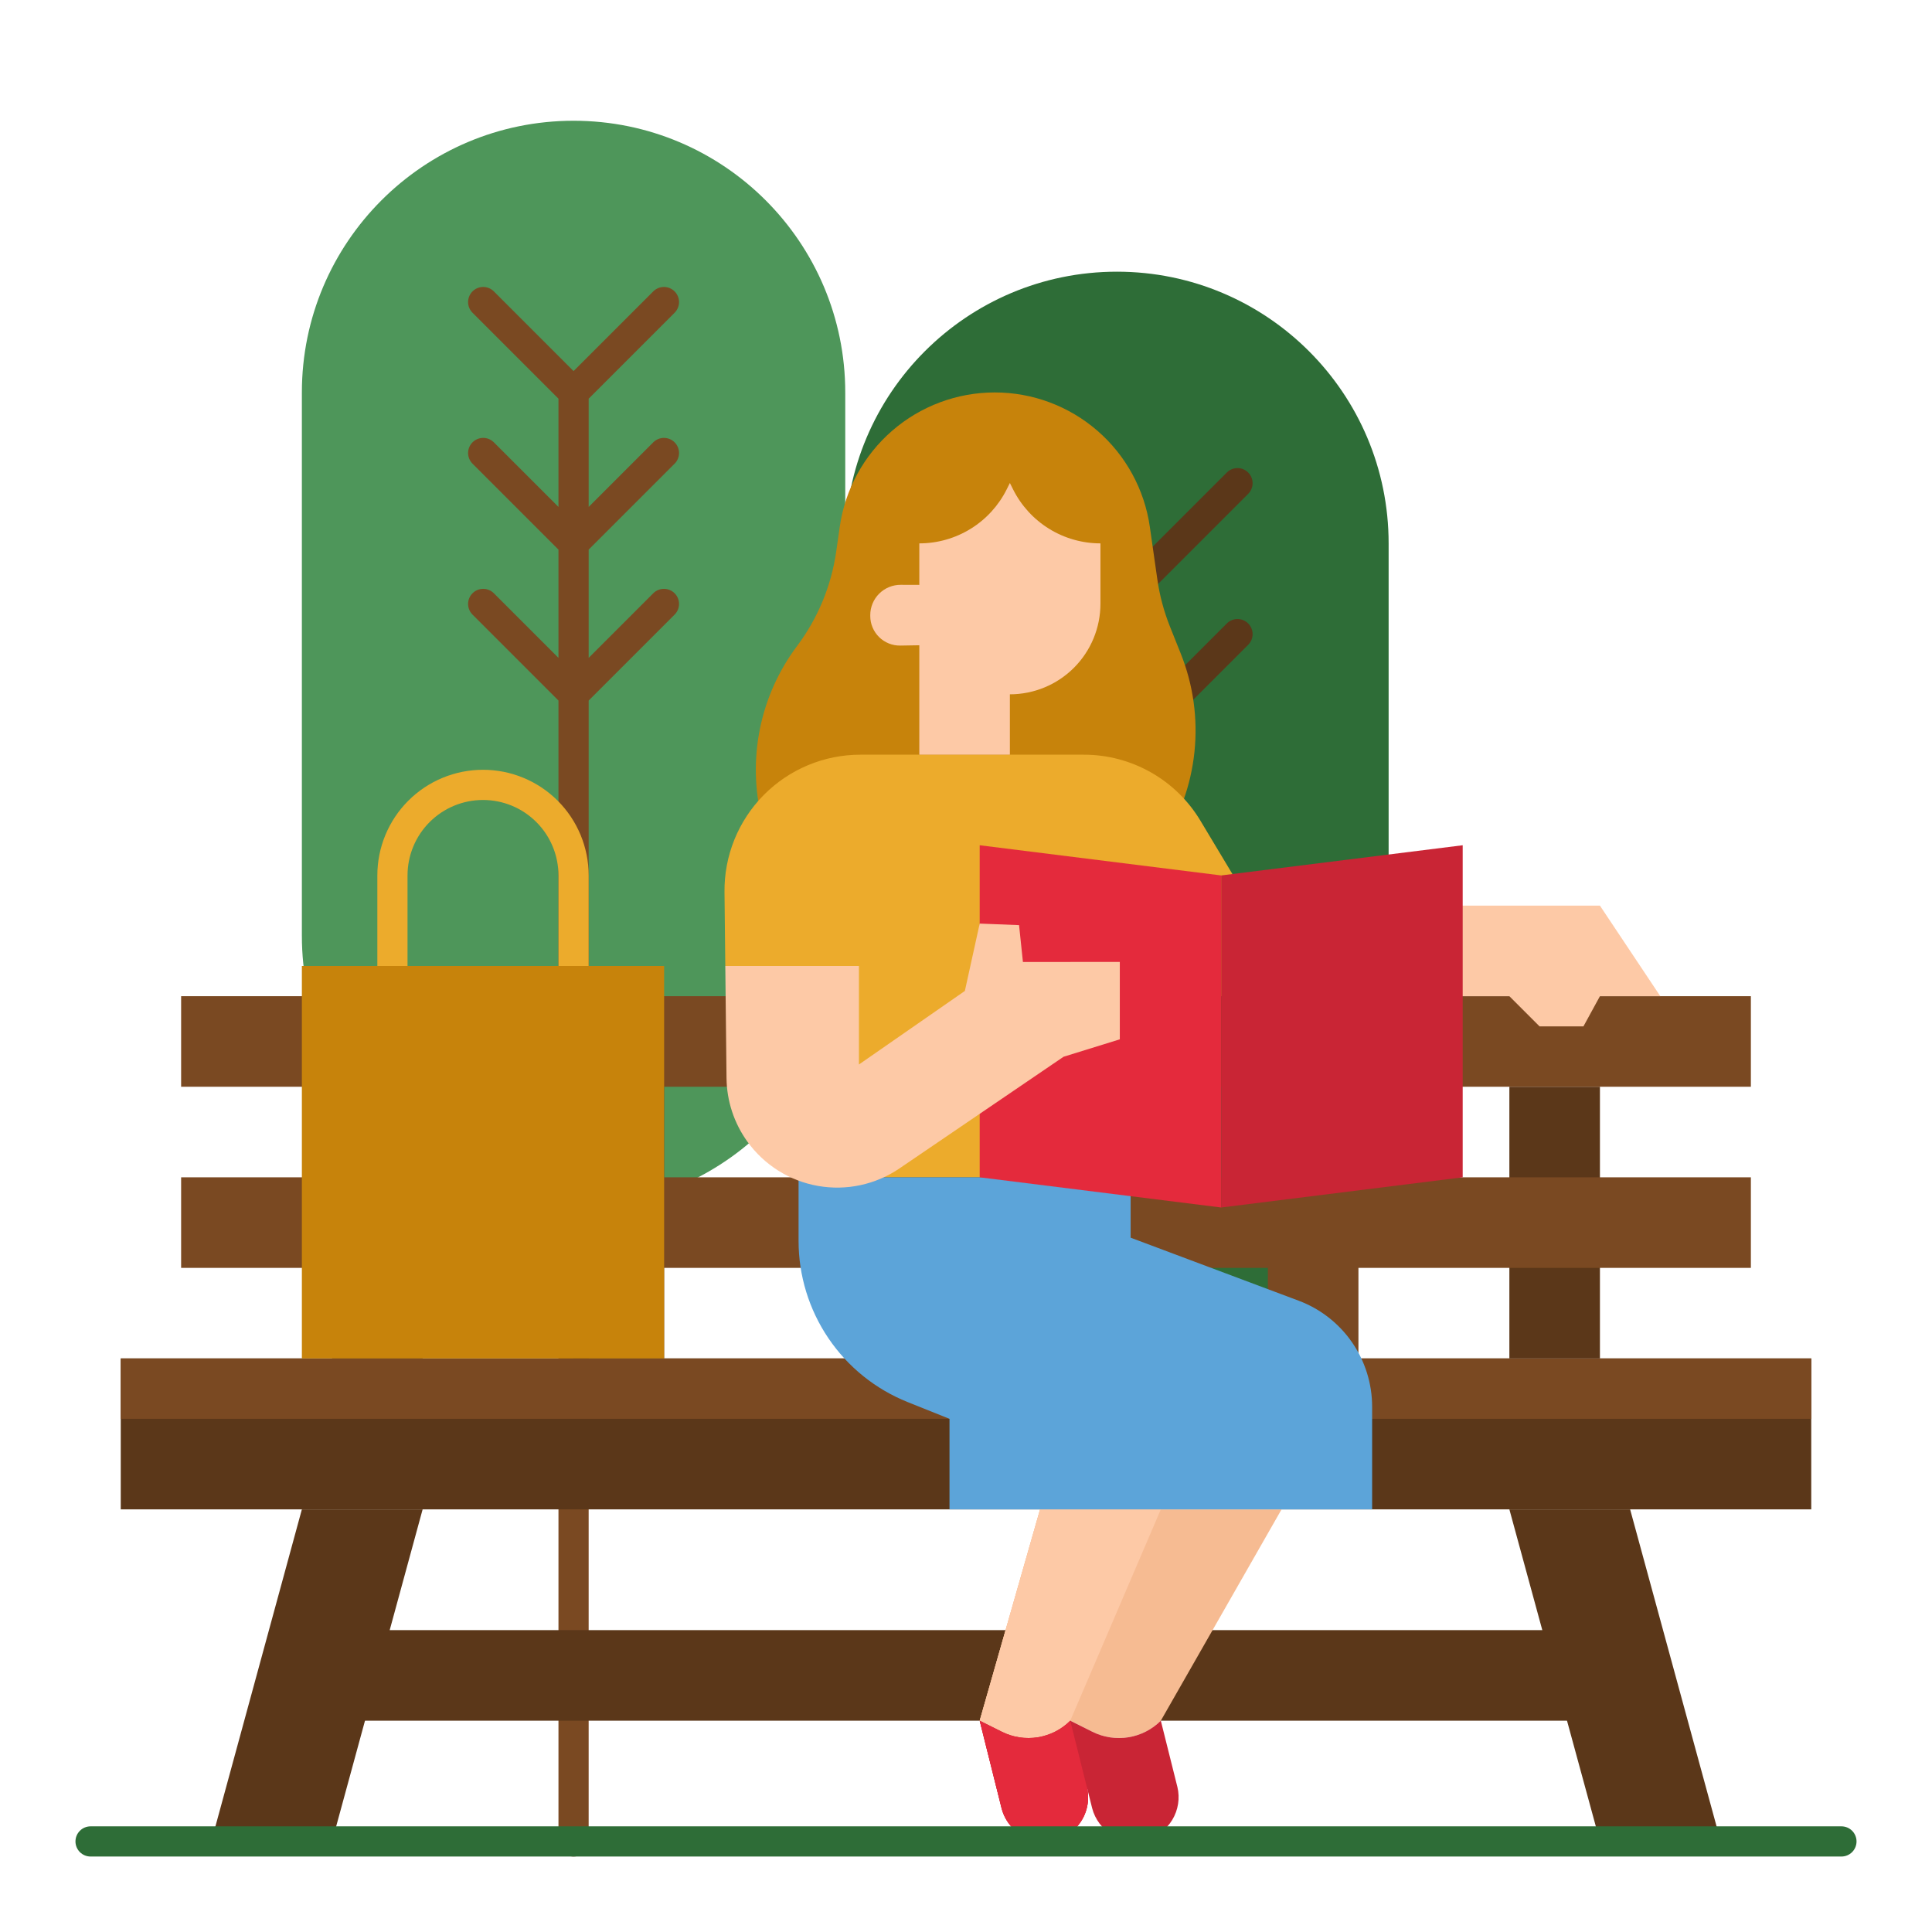 <?xml version="1.0" encoding="UTF-8" standalone="no"?> <svg width="512" height="512" viewBox="0 0 512 512" fill="none" xmlns="http://www.w3.org/2000/svg">
<path d="M265.425 479.182C266.055 481.701 267.508 483.937 269.554 485.535C271.601 487.132 274.123 488 276.719 488V488C278.488 488 280.234 487.597 281.824 486.821C283.414 486.045 284.806 484.917 285.895 483.523C286.983 482.128 287.74 480.504 288.107 478.773C288.474 477.043 288.442 475.251 288.013 473.535L283.629 456C281.299 458.329 278.296 459.866 275.044 460.394C271.792 460.921 268.457 460.413 265.51 458.94L259.629 456L265.425 479.182Z" fill="#E42A3C"/>
<path d="M368 144C368 104.235 335.765 72 296 72C256.235 72 224 104.235 224 144V288C224 327.764 256.235 360 296 360C335.765 360 368 327.764 368 288V144Z" fill="#2E6D37"/>
<path d="M224 104C224 64.236 191.765 32 152 32C112.235 32 80 64.236 80 104V248C80 287.764 112.235 320 152 320C191.765 320 224 287.764 224 248V104Z" fill="#4E965A"/>
<path d="M178.828 122.828C179.557 122.074 179.96 121.063 179.951 120.015C179.942 118.966 179.521 117.963 178.779 117.221C178.038 116.479 177.035 116.059 175.986 116.049C174.937 116.04 173.927 116.444 173.172 117.172L156 134.343V105.656L178.828 82.828C179.557 82.074 179.96 81.063 179.951 80.015C179.942 78.966 179.521 77.963 178.779 77.221C178.038 76.479 177.035 76.059 175.986 76.049C174.937 76.04 173.927 76.444 173.172 77.172L152 98.343L130.828 77.172C130.074 76.444 129.063 76.04 128.015 76.049C126.966 76.059 125.963 76.479 125.221 77.221C124.479 77.963 124.059 78.966 124.049 80.015C124.04 81.063 124.444 82.074 125.172 82.828L148 105.656V134.343L130.828 117.172C130.074 116.444 129.063 116.04 128.015 116.049C126.966 116.059 125.963 116.479 125.221 117.221C124.479 117.963 124.059 118.966 124.049 120.015C124.04 121.063 124.444 122.074 125.172 122.828L148 145.656V174.343L130.828 157.172C130.074 156.444 129.063 156.04 128.015 156.049C126.966 156.059 125.963 156.479 125.221 157.221C124.479 157.963 124.059 158.966 124.049 160.015C124.04 161.063 124.444 162.074 125.172 162.828L148 185.656V488C148 489.061 148.422 490.078 149.172 490.829C149.922 491.579 150.939 492 152 492C153.061 492 154.078 491.579 154.829 490.829C155.579 490.078 156 489.061 156 488V185.656L178.828 162.828C179.557 162.074 179.96 161.063 179.951 160.015C179.942 158.966 179.521 157.963 178.779 157.221C178.038 156.479 177.035 156.059 175.986 156.049C174.937 156.04 173.927 156.444 173.172 157.172L156 174.343V145.656L178.828 122.828Z" fill="#7A4922"/>
<path d="M480 360H32V400H480V360Z" fill="#5B3719"/>
<path d="M304 156C303.475 156.001 302.954 155.898 302.469 155.696C301.984 155.495 301.543 155.2 301.172 154.828L277.172 130.828C276.444 130.074 276.04 129.063 276.049 128.015C276.059 126.966 276.479 125.963 277.221 125.221C277.963 124.479 278.966 124.059 280.015 124.049C281.063 124.04 282.074 124.444 282.828 125.172L304 146.343L325.172 125.172C325.927 124.444 326.937 124.04 327.986 124.049C329.035 124.059 330.038 124.479 330.779 125.221C331.521 125.963 331.942 126.966 331.951 128.015C331.96 129.063 331.557 130.074 330.828 130.828L306.828 154.828C306.457 155.2 306.016 155.495 305.531 155.696C305.046 155.898 304.526 156.001 304 156V156Z" fill="#5B3719"/>
<path d="M304 196C303.475 196.001 302.954 195.898 302.469 195.696C301.984 195.495 301.543 195.2 301.172 194.828L277.172 170.828C276.444 170.074 276.04 169.063 276.049 168.015C276.059 166.966 276.479 165.963 277.221 165.221C277.963 164.479 278.966 164.059 280.015 164.049C281.063 164.04 282.074 164.444 282.828 165.172L304 186.343L325.172 165.172C325.927 164.444 326.937 164.04 327.986 164.049C329.035 164.059 330.038 164.479 330.779 165.221C331.521 165.963 331.942 166.966 331.951 168.015C331.96 169.063 331.557 170.074 330.828 170.828L306.828 194.828C306.457 195.2 306.016 195.495 305.531 195.696C305.046 195.898 304.526 196.001 304 196V196Z" fill="#5B3719"/>
<path d="M424 432H88V456H424V432Z" fill="#5B3719"/>
<path d="M480 360H32V376H480V360Z" fill="#7A4922"/>
<path d="M112 288H88V360H112V288Z" fill="#5B3719"/>
<path d="M176 288H152V360H176V288Z" fill="#5B3719"/>
<path d="M424 288H400V360H424V288Z" fill="#5B3719"/>
<path d="M360 288H336V360H360V288Z" fill="#7A4922"/>
<path d="M464 264H48V288H464V264Z" fill="#7A4922"/>
<path d="M464 312H48V336H464V312Z" fill="#7A4922"/>
<path d="M312.917 173.219L310.071 166.103C308.449 162.049 307.317 157.816 306.7 153.493L304.721 139.638C303.308 129.747 298.374 120.697 290.826 114.151C283.277 107.604 273.621 104 263.629 104C253.638 104 243.981 107.604 236.433 114.151C228.885 120.697 223.951 129.747 222.538 139.638L221.609 146.144C220.311 155.236 216.742 163.853 211.231 171.2V171.2C206.357 177.699 202.994 185.203 201.386 193.165C199.778 201.128 199.966 209.349 201.936 217.23L203.629 224H307.629C312.563 216.599 315.623 208.109 316.544 199.262C317.465 190.416 316.22 181.478 312.917 173.219V173.219Z" fill="#C7830B"/>
<path d="M275.629 400L259.629 456L265.51 458.94C268.457 460.413 271.792 460.921 275.044 460.394C278.296 459.866 281.299 458.329 283.629 456V456L307.629 400H275.629Z" fill="#FDC9A6"/>
<path d="M307.629 400H275.629L259.629 456L265.51 458.94C268.457 460.413 271.792 460.921 275.044 460.394C278.296 459.866 281.299 458.329 283.629 456L289.51 458.94C292.457 460.413 295.792 460.921 299.044 460.394C302.296 459.866 305.299 458.329 307.629 456L339.629 400H307.629Z" fill="#F6BB92"/>
<path d="M275.629 400L259.629 456L275.629 464L283.629 456L307.629 400H275.629Z" fill="#FDC9A6"/>
<path d="M330.239 264H299.629V312H211.629V256H192.212L192 236.385C191.949 231.625 192.843 226.902 194.629 222.49C196.416 218.078 199.059 214.064 202.407 210.68C205.755 207.296 209.741 204.61 214.134 202.777C218.527 200.943 223.24 200 228 200H287.247C293.464 200 299.574 201.61 304.984 204.673C310.393 207.736 314.918 212.147 318.116 217.478L331.629 240L330.239 264Z" fill="#ECAB2C"/>
<path d="M331.629 240H424L440 264H424L419.629 272H408L400 264H379.629H330.239L331.629 240Z" fill="#FDC9A6"/>
<path d="M211.629 312V328.856C211.629 338.049 214.384 347.032 219.538 354.645C224.692 362.258 232.009 368.152 240.545 371.566L251.629 376V400H363.629V372.79C363.629 366.683 361.765 360.722 358.287 355.702C354.808 350.683 349.881 346.844 344.163 344.7L299.629 328V312H211.629Z" fill="#5CA4D9"/>
<path d="M323.629 320L259.629 312V224L323.629 232V320Z" fill="#E42A3C"/>
<path d="M323.629 232L387.629 224V312L323.629 320V232Z" fill="#C92535"/>
<path d="M227.629 256V282.1L255.699 262.609L259.629 244.76L270.061 245.169L271.087 254.941L296.76 254.915V275.432L281.86 280.049L238.36 309.649C232.039 313.95 224.289 315.612 216.76 314.282C209.231 312.952 202.52 308.735 198.055 302.529V302.529C194.528 297.627 192.601 291.755 192.536 285.717L192.212 256H227.629Z" fill="#FDC9A6"/>
<path d="M80 400L56 488H88L112 400H80Z" fill="#5B3719"/>
<path d="M432 400L456 488H424L400 400H432Z" fill="#5B3719"/>
<path d="M152 269H104C102.939 269 101.922 268.579 101.172 267.828C100.421 267.078 100 266.061 100 265V232C100 224.574 102.95 217.452 108.201 212.201C113.452 206.95 120.574 204 128 204C135.426 204 142.548 206.95 147.799 212.201C153.05 217.452 156 224.574 156 232V265C156 266.061 155.579 267.078 154.828 267.828C154.078 268.579 153.061 269 152 269ZM108 261H148V232C148 226.696 145.893 221.609 142.142 217.858C138.391 214.107 133.304 212 128 212C122.696 212 117.609 214.107 113.858 217.858C110.107 221.609 108 226.696 108 232V261Z" fill="#ECAB2C"/>
<path d="M243.629 144C248.437 144 253.15 142.661 257.24 140.134C261.33 137.606 264.635 133.989 266.785 129.689L267.629 128L268.474 129.689C270.624 133.989 273.929 137.606 278.019 140.133C282.108 142.661 286.821 144 291.629 144V144V160C291.629 166.365 289.1 172.47 284.6 176.971C280.099 181.471 273.994 184 267.629 184V200H243.629V171L238.601 171.085C237.561 171.103 236.527 170.913 235.561 170.527C234.594 170.141 233.715 169.567 232.972 168.837C232.23 168.108 231.641 167.238 231.239 166.278C230.836 165.319 230.629 164.289 230.629 163.248V163.04C230.625 161.98 230.831 160.929 231.236 159.949C231.64 158.969 232.235 158.079 232.985 157.33C233.735 156.581 234.626 155.988 235.607 155.585C236.588 155.183 237.639 154.978 238.699 154.984C241.349 155 243.629 155 243.629 155V144Z" fill="#FDC9A6"/>
<path d="M176 256H80V360H176V256Z" fill="#C7830B"/>
<path d="M312.013 473.535L307.629 456C305.299 458.329 302.296 459.866 299.044 460.394C295.792 460.921 292.457 460.413 289.51 458.94L283.629 456C281.299 458.329 278.296 459.866 275.044 460.394C271.792 460.921 268.457 460.413 265.51 458.94L259.629 456L265.429 479.182C266.191 482.163 268.102 484.721 270.744 486.297C273.387 487.873 276.546 488.339 279.531 487.593C282.516 486.847 285.084 484.95 286.674 482.316C288.265 479.682 288.748 476.526 288.018 473.537L289.429 479.182C290.199 482.155 292.112 484.703 294.751 486.272C297.391 487.84 300.544 488.303 303.523 487.558C306.502 486.813 309.066 484.922 310.657 482.295C312.248 479.669 312.737 476.52 312.017 473.535H312.013Z" fill="#C92535"/>
<path d="M265.425 479.182C266.055 481.701 267.508 483.937 269.554 485.535C271.601 487.132 274.123 488 276.719 488V488C278.488 488 280.234 487.597 281.824 486.821C283.414 486.045 284.806 484.917 285.895 483.523C286.983 482.128 287.74 480.504 288.107 478.773C288.474 477.043 288.442 475.251 288.013 473.535L283.629 456C281.299 458.329 278.296 459.866 275.044 460.394C271.792 460.921 268.457 460.413 265.51 458.94L259.629 456L265.425 479.182Z" fill="#E42A3C"/>
<path d="M488 492H24C22.939 492 21.922 491.579 21.172 490.828C20.421 490.078 20 489.061 20 488C20 486.939 20.421 485.922 21.172 485.172C21.922 484.421 22.939 484 24 484H488C489.061 484 490.078 484.421 490.828 485.172C491.579 485.922 492 486.939 492 488C492 489.061 491.579 490.078 490.828 490.828C490.078 491.579 489.061 492 488 492Z" fill="#2E6D37"/>
</svg>
